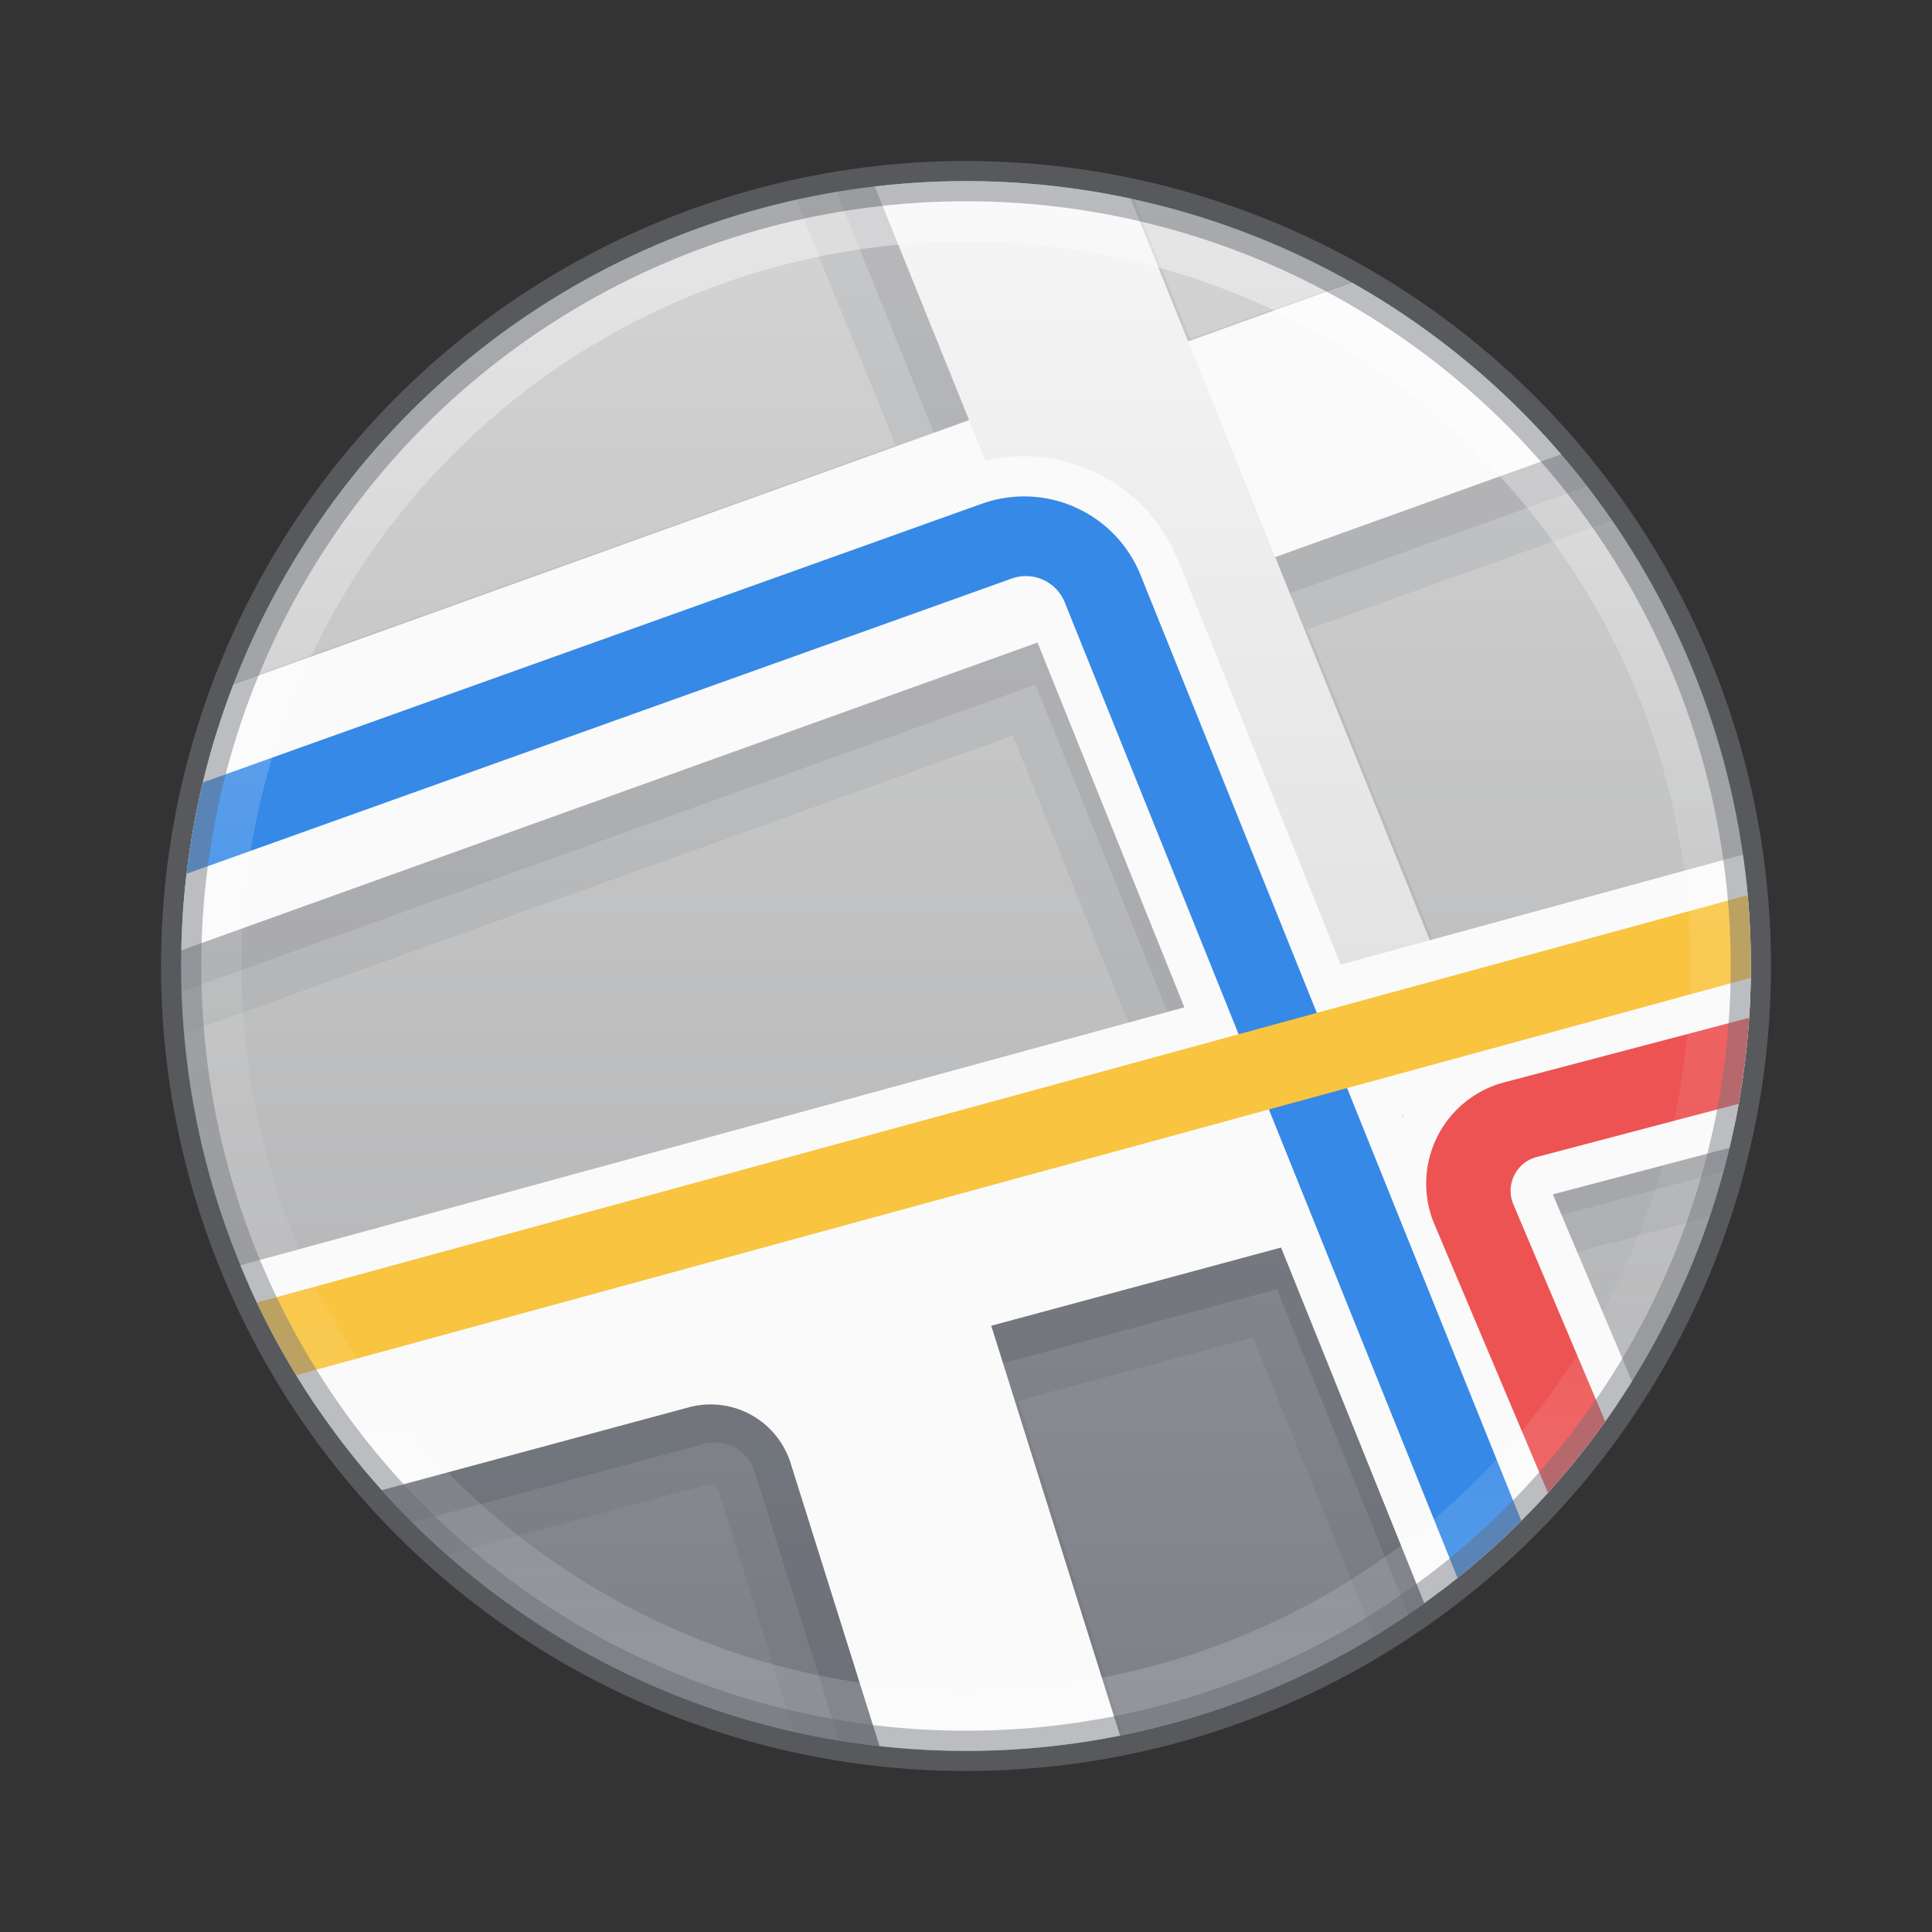 <?xml version="1.0" encoding="UTF-8" standalone="no"?>
<svg
   version="1.1"
   width="48"
   height="48"
   id="svg6649"
   xml:space="preserve"
   xmlns:xlink="http://www.w3.org/1999/xlink"
   xmlns="http://www.w3.org/2000/svg"
   xmlns:svg="http://www.w3.org/2000/svg"
   xmlns:rdf="http://www.w3.org/1999/02/22-rdf-syntax-ns#"
   xmlns:cc="http://creativecommons.org/ns#"
   xmlns:dc="http://purl.org/dc/elements/1.1/"><rect width="100%" height="100%" fill="#333333" stroke="none"/><defs
     id="defs6651"><linearGradient
       id="linearGradient3"><stop
         style="stop-color:#fafafa;stop-opacity:1"
         offset="0"
         id="stop3" /><stop
         style="stop-color:#d4d4d4;stop-opacity:1"
         offset="1"
         id="stop6" /></linearGradient><linearGradient
       id="linearGradient1201"><stop
         id="stop1193"
         style="stop-color:#ffffff;stop-opacity:1"
         offset="0" /><stop
         id="stop1195"
         style="stop-color:#ffffff;stop-opacity:0.235"
         offset="0.496" /><stop
         id="stop1197"
         style="stop-color:#ffffff;stop-opacity:0.157"
         offset="0.733" /><stop
         id="stop1199"
         style="stop-color:#ffffff;stop-opacity:0.392"
         offset="1" /></linearGradient><linearGradient
       x1="39"
       y1="6"
       x2="39"
       y2="41.945"
       id="linearGradient3058-5"
       xlink:href="#linearGradient1201"
       gradientUnits="userSpaceOnUse"
       gradientTransform="matrix(0.949,0,0,0.949,1.231,1.231)" /><linearGradient
       xlink:href="#linearGradient51-6"
       id="linearGradient930-9-2"
       x1="16.768"
       y1="2.768"
       x2="16.768"
       y2="29.514"
       gradientUnits="userSpaceOnUse"
       gradientTransform="matrix(1.444,0,0,1.444,0.889,0.889)" /><linearGradient
       id="linearGradient64"><stop
         style="stop-color:#abacae;stop-opacity:1"
         offset="0"
         id="stop64" /><stop
         style="stop-color:#7e8087;stop-opacity:1"
         offset="1"
         id="stop65" /></linearGradient><linearGradient
       xlink:href="#linearGradient64"
       id="linearGradient4"
       gradientUnits="userSpaceOnUse"
       gradientTransform="translate(38,57)"
       x1="-18.583"
       y1="-52.039"
       x2="-18.583"
       y2="-13.937" /><linearGradient
       id="linearGradient51-6"><stop
         id="stop50-1"
         style="stop-color:#d4d4d4;stop-opacity:1"
         offset="0" /><stop
         id="stop51-5"
         style="stop-color:#abacae;stop-opacity:1"
         offset="1" /></linearGradient><linearGradient
       xlink:href="#linearGradient3"
       id="linearGradient6"
       x1="32.439"
       y1="0.177"
       x2="32.439"
       y2="39.51"
       gradientUnits="userSpaceOnUse" /></defs><circle
     style="font-variation-settings:normal;opacity:1;vector-effect:none;fill:url(#linearGradient930-9-2);fill-opacity:1;stroke:none;stroke-width:1;stroke-linecap:butt;stroke-linejoin:miter;stroke-miterlimit:4;stroke-dasharray:none;stroke-dashoffset:0;stroke-opacity:0.5;-inkscape-stroke:none;marker:none;stop-color:#000000;stop-opacity:1"
     id="path1"
     cx="24"
     cy="24"
     r="19.5" /><path
     id="path5-9-7"
     style="font-variation-settings:normal;baseline-shift:baseline;display:inline;overflow:visible;opacity:0.15;vector-effect:none;fill:#7e8087;fill-opacity:1;stroke-width:1;stroke-linecap:round;stroke-linejoin:round;stroke-miterlimit:4;stroke-dasharray:none;stroke-dashoffset:0;stroke-opacity:1;-inkscape-stroke:none;enable-background:accumulate;stop-color:#000000;stop-opacity:1"
     d="M 23.986 4.5 A 19.5 19.5 0 0 0 19.787 4.961 C 20.581 7.003 21.445 9.021 22.246 11.061 C 16.771 13.036 11.288 14.994 5.812 16.967 A 19.5 19.5 0 0 0 4.5 24 A 19.5 19.5 0 0 0 4.572 25.678 L 25.158 18.279 C 26.381 21.245 27.522 24.262 28.797 27.195 C 29.493 28.027 30.646 28.241 31.551 28.791 C 33.398 29.671 35.22 30.645 37.084 31.467 C 38.119 31.626 39.091 31.048 40.098 30.871 C 40.891 30.653 41.686 30.438 42.48 30.225 A 19.5 19.5 0 0 0 43.5 24 A 19.5 19.5 0 0 0 43.391 21.93 L 35.842 23.967 L 32.484 15.645 C 35.003 14.729 37.53 13.834 40.053 12.93 A 19.5 19.5 0 0 0 33.547 6.998 L 29.572 8.426 C 29.092 7.274 28.634 6.112 28.174 4.951 A 19.5 19.5 0 0 0 24.014 4.5 L 23.986 4.5 z " /><path
     id="path5-9"
     style="font-variation-settings:normal;baseline-shift:baseline;display:inline;overflow:visible;opacity:0.2;vector-effect:none;fill:#7e8087;fill-opacity:1;stroke-width:1;stroke-linecap:round;stroke-linejoin:round;stroke-miterlimit:4;stroke-dasharray:none;stroke-dashoffset:0;stroke-opacity:1;-inkscape-stroke:none;enable-background:accumulate;stop-color:#000000;stop-opacity:1"
     d="M 23.986 4.5 A 19.5 19.5 0 0 0 20.785 4.768 L 23.562 11.65 L 5.389 18.182 A 19.5 19.5 0 0 0 5.389 18.184 A 19.5 19.5 0 0 0 4.5 24 A 19.5 19.5 0 0 0 4.51 24.637 L 25.727 17.012 L 29.656 26.748 L 37.424 30.559 L 42.82 29.102 A 19.5 19.5 0 0 0 43.5 24 A 19.5 19.5 0 0 0 43.471 22.943 L 35.246 25.162 L 31.168 15.055 L 39.436 12.082 A 19.5 19.5 0 0 0 34.648 7.664 L 29.004 9.693 L 27.002 4.732 A 19.5 19.5 0 0 0 24.014 4.5 L 23.986 4.5 z " /><path
     id="path4"
     style="font-variation-settings:normal;opacity:1;vector-effect:none;fill:url(#linearGradient4);fill-opacity:1;stroke:none;stroke-width:1;stroke-linecap:butt;stroke-linejoin:miter;stroke-miterlimit:4;stroke-dasharray:none;stroke-dashoffset:0;stroke-opacity:0.5;-inkscape-stroke:none;marker:none;stop-color:#000000;stop-opacity:1"
     d="M 33.641 28.195 L 7.242 33.971 A 19.5 19.5 0 0 0 24 43.5 A 19.5 19.5 0 0 0 37.83 37.746 L 33.641 28.195 z " /><path
     id="path6-3-3"
     style="font-variation-settings:normal;baseline-shift:baseline;display:inline;overflow:visible;opacity:0.15;vector-effect:none;fill:#555761;fill-opacity:1;stroke-width:1;stroke-linecap:round;stroke-linejoin:round;stroke-miterlimit:4;stroke-dasharray:none;stroke-dashoffset:0;stroke-opacity:1;-inkscape-stroke:none;enable-background:accumulate;stop-color:#000000;stop-opacity:1"
     d="M 34.795 24.201 C 34.645 24.195 34.49 24.228 34.33 24.322 L 6.176 31.908 A 19.5 19.5 0 0 0 11.107 38.629 L 17.541 36.893 C 17.674 36.857 17.818 36.935 17.859 37.066 C 18.49 39.051 19.107 41.04 19.729 43.027 A 19.5 19.5 0 0 0 24 43.5 A 19.5 19.5 0 0 0 27.908 43.104 L 25.299 34.801 L 31.129 33.227 C 32.133 35.704 33.131 38.182 34.129 40.662 A 19.5 19.5 0 0 0 40.184 34.879 L 36.098 24.756 C 35.662 24.589 35.246 24.218 34.795 24.201 z " /><path
     id="path6-3"
     style="font-variation-settings:normal;baseline-shift:baseline;display:inline;overflow:visible;opacity:0.3;vector-effect:none;fill:#555761;fill-opacity:1;stroke-width:1;stroke-linecap:round;stroke-linejoin:round;stroke-miterlimit:4;stroke-dasharray:none;stroke-dashoffset:0;stroke-opacity:1;-inkscape-stroke:none;enable-background:accumulate;stop-color:#000000;stop-opacity:1"
     d="M 35.17 25.131 L 6.611 32.826 A 19.5 19.5 0 0 0 10.248 37.826 L 17.484 35.873 A 1.042 1.042 0 0 1 18.75 36.566 L 20.848 43.244 A 19.5 19.5 0 0 0 24 43.5 A 19.5 19.5 0 0 0 26.918 43.281 L 24.033 34.107 L 31.725 32.031 L 34.986 40.111 A 19.5 19.5 0 0 0 39.492 35.842 L 35.17 25.131 z " /><path
     style="baseline-shift:baseline;display:inline;overflow:visible;vector-effect:none;fill:#ffe16b;stroke-linecap:round;stroke-linejoin:round;enable-background:accumulate;stop-color:#000000"
     d="M 8.643,58.251 22.89,93.555"
     id="path57" /><path
     id="path6"
     style="baseline-shift:baseline;display:inline;overflow:visible;vector-effect:none;fill:#fafafa;stroke-width:1;stroke-linecap:round;stroke-linejoin:round;enable-background:accumulate;stop-color:#000000"
     d="M 33.586 7.02 L 5.797 17.008 A 19.5 19.5 0 0 0 4.504 23.611 L 38.787 11.287 A 19.5 19.5 0 0 0 33.586 7.02 z M 43.387 21.893 L 6.184 31.928 A 19.5 19.5 0 0 0 9.486 37.023 L 17.111 34.965 A 2.083 2.083 0 0 1 19.643 36.352 L 21.852 43.381 A 19.5 19.5 0 0 0 24 43.5 A 19.5 19.5 0 0 0 27.828 43.121 L 24.627 32.938 L 43.096 27.953 A 19.5 19.5 0 0 0 43.5 24 A 19.5 19.5 0 0 0 43.387 21.893 z " /><path
     id="path58-6"
     mask="none"
     style="baseline-shift:baseline;display:inline;overflow:visible;vector-effect:none;fill:url(#linearGradient6);stroke-width:1;stroke-linecap:round;stroke-linejoin:round;enable-background:accumulate;stop-color:#000000;fill-opacity:1"
     d="M 23.986 4.5 A 19.5 19.5 0 0 0 21.734 4.633 L 35.812 39.516 A 19.5 19.5 0 0 0 40.176 34.893 L 40.176 34.891 L 28.088 4.934 L 28.086 4.934 A 19.5 19.5 0 0 0 24.014 4.5 L 23.986 4.5 z " /><path
     id="path12"
     style="baseline-shift:baseline;display:inline;overflow:visible;vector-effect:none;fill:#fafafa;marker:none;enable-background:accumulate;stop-color:#000000"
     d="M 25.236 11.34 C 24.842 11.359 24.443 11.435 24.055 11.574 L 5.363 18.262 A 19.5 19.5 0 0 0 4.537 22.807 L 25.475 15.316 C 25.484 15.313 25.494 15.311 25.5 15.311 C 25.501 15.311 25.505 15.31 25.506 15.311 L 25.506 15.312 L 25.508 15.312 L 25.51 15.312 L 25.512 15.314 C 25.517 15.319 25.521 15.327 25.525 15.338 L 35.385 39.83 A 19.5 19.5 0 0 0 38.551 36.982 L 29.266 13.916 C 28.649 12.384 27.193 11.415 25.629 11.34 C 25.499 11.334 25.368 11.334 25.236 11.34 z " /><path
     id="path14"
     style="baseline-shift:baseline;display:inline;overflow:visible;vector-effect:none;fill:#fafafa;marker:none;enable-background:accumulate;stop-color:#000000"
     d="M 43.498 24.24 L 37.117 25.924 C 35.015 26.478 33.872 28.806 34.719 30.809 L 37.705 37.873 A 19.5 19.5 0 0 0 39.184 36.236 A 19.5 19.5 0 0 1 39.184 36.234 A 19.5 19.5 0 0 0 40.545 34.32 L 38.58 29.674 L 42.969 28.518 A 19.5 19.5 0 0 0 43.498 24.24 z M 37.918 27.781 C 36.84 28.068 36.246 29.282 36.68 30.311 L 36.561 30.029 C 36.174 29.115 36.667 28.111 37.627 27.857 L 37.918 27.781 z " /><path
     id="path16"
     style="baseline-shift:baseline;display:inline;overflow:visible;vector-effect:none;fill:#fafafa;marker:none;enable-background:accumulate;stop-color:#000000"
     d="M 43.303 21.234 L 5.973 31.436 A 19.5 19.5 0 0 0 7.932 35.047 L 43.453 25.342 A 19.5 19.5 0 0 0 43.5 24 A 19.5 19.5 0 0 0 43.303 21.234 z " /><path
     id="path8-3"
     style="baseline-shift:baseline;display:inline;overflow:visible;vector-effect:none;fill:#3689e6;marker:none;enable-background:accumulate;stop-color:#000000"
     d="M 25.24 12.34 A 3.12 3.12 0 0 0 24.393 12.516 L 5.041 19.439 A 19.5 19.5 0 0 0 5.041 19.441 A 19.5 19.5 0 0 0 4.635 21.709 L 25.139 14.373 A 1.04 1.04 0 0 1 26.453 14.965 L 36.211 39.203 A 19.5 19.5 0 0 0 37.795 37.781 L 28.338 14.289 A 3.12 3.12 0 0 0 25.24 12.34 z " /><path
     id="path9-0"
     style="baseline-shift:baseline;display:inline;overflow:visible;vector-effect:none;fill:#ed5353;marker:none;enable-background:accumulate;stop-color:#000000"
     d="M 43.457 25.287 L 37.371 26.891 A 2.601 2.601 0 0 0 35.639 30.42 L 38.457 37.086 A 19.5 19.5 0 0 0 39.881 35.316 L 37.6 29.924 A 0.867 0.867 0 0 1 38.178 28.746 L 43.197 27.424 A 19.5 19.5 0 0 0 43.197 27.422 A 19.5 19.5 0 0 0 43.457 25.287 z " /><path
     id="path7-7"
     style="baseline-shift:baseline;display:inline;overflow:visible;vector-effect:none;fill:#f9c440;marker:none;enable-background:accumulate;stop-color:#000000"
     d="M 43.42 22.24 L 6.383 32.361 A 19.5 19.5 0 0 0 7.359 34.166 L 43.498 24.293 A 19.5 19.5 0 0 0 43.5 24 A 19.5 19.5 0 0 0 43.42 22.24 z " /><circle
     style="font-variation-settings:normal;opacity:0.4;vector-effect:none;fill:none;fill-opacity:1;stroke:url(#linearGradient3058-5);stroke-width:1;stroke-linecap:round;stroke-linejoin:round;stroke-miterlimit:4;stroke-dasharray:none;stroke-dashoffset:0;stroke-opacity:1;-inkscape-stroke:none;marker:none;stop-color:#000000;stop-opacity:1"
     id="path1-2"
     cx="24"
     cy="24"
     r="18.5" /><circle
     style="font-variation-settings:normal;vector-effect:none;fill:none;fill-opacity:1;stroke:#7e8087;stroke-width:1;stroke-linecap:butt;stroke-linejoin:miter;stroke-miterlimit:4;stroke-dasharray:none;stroke-dashoffset:0;stroke-opacity:0.5;-inkscape-stroke:none;marker:none;stop-color:#000000"
     id="path1-7"
     cx="24"
     cy="24"
     r="19.5" /></svg>
